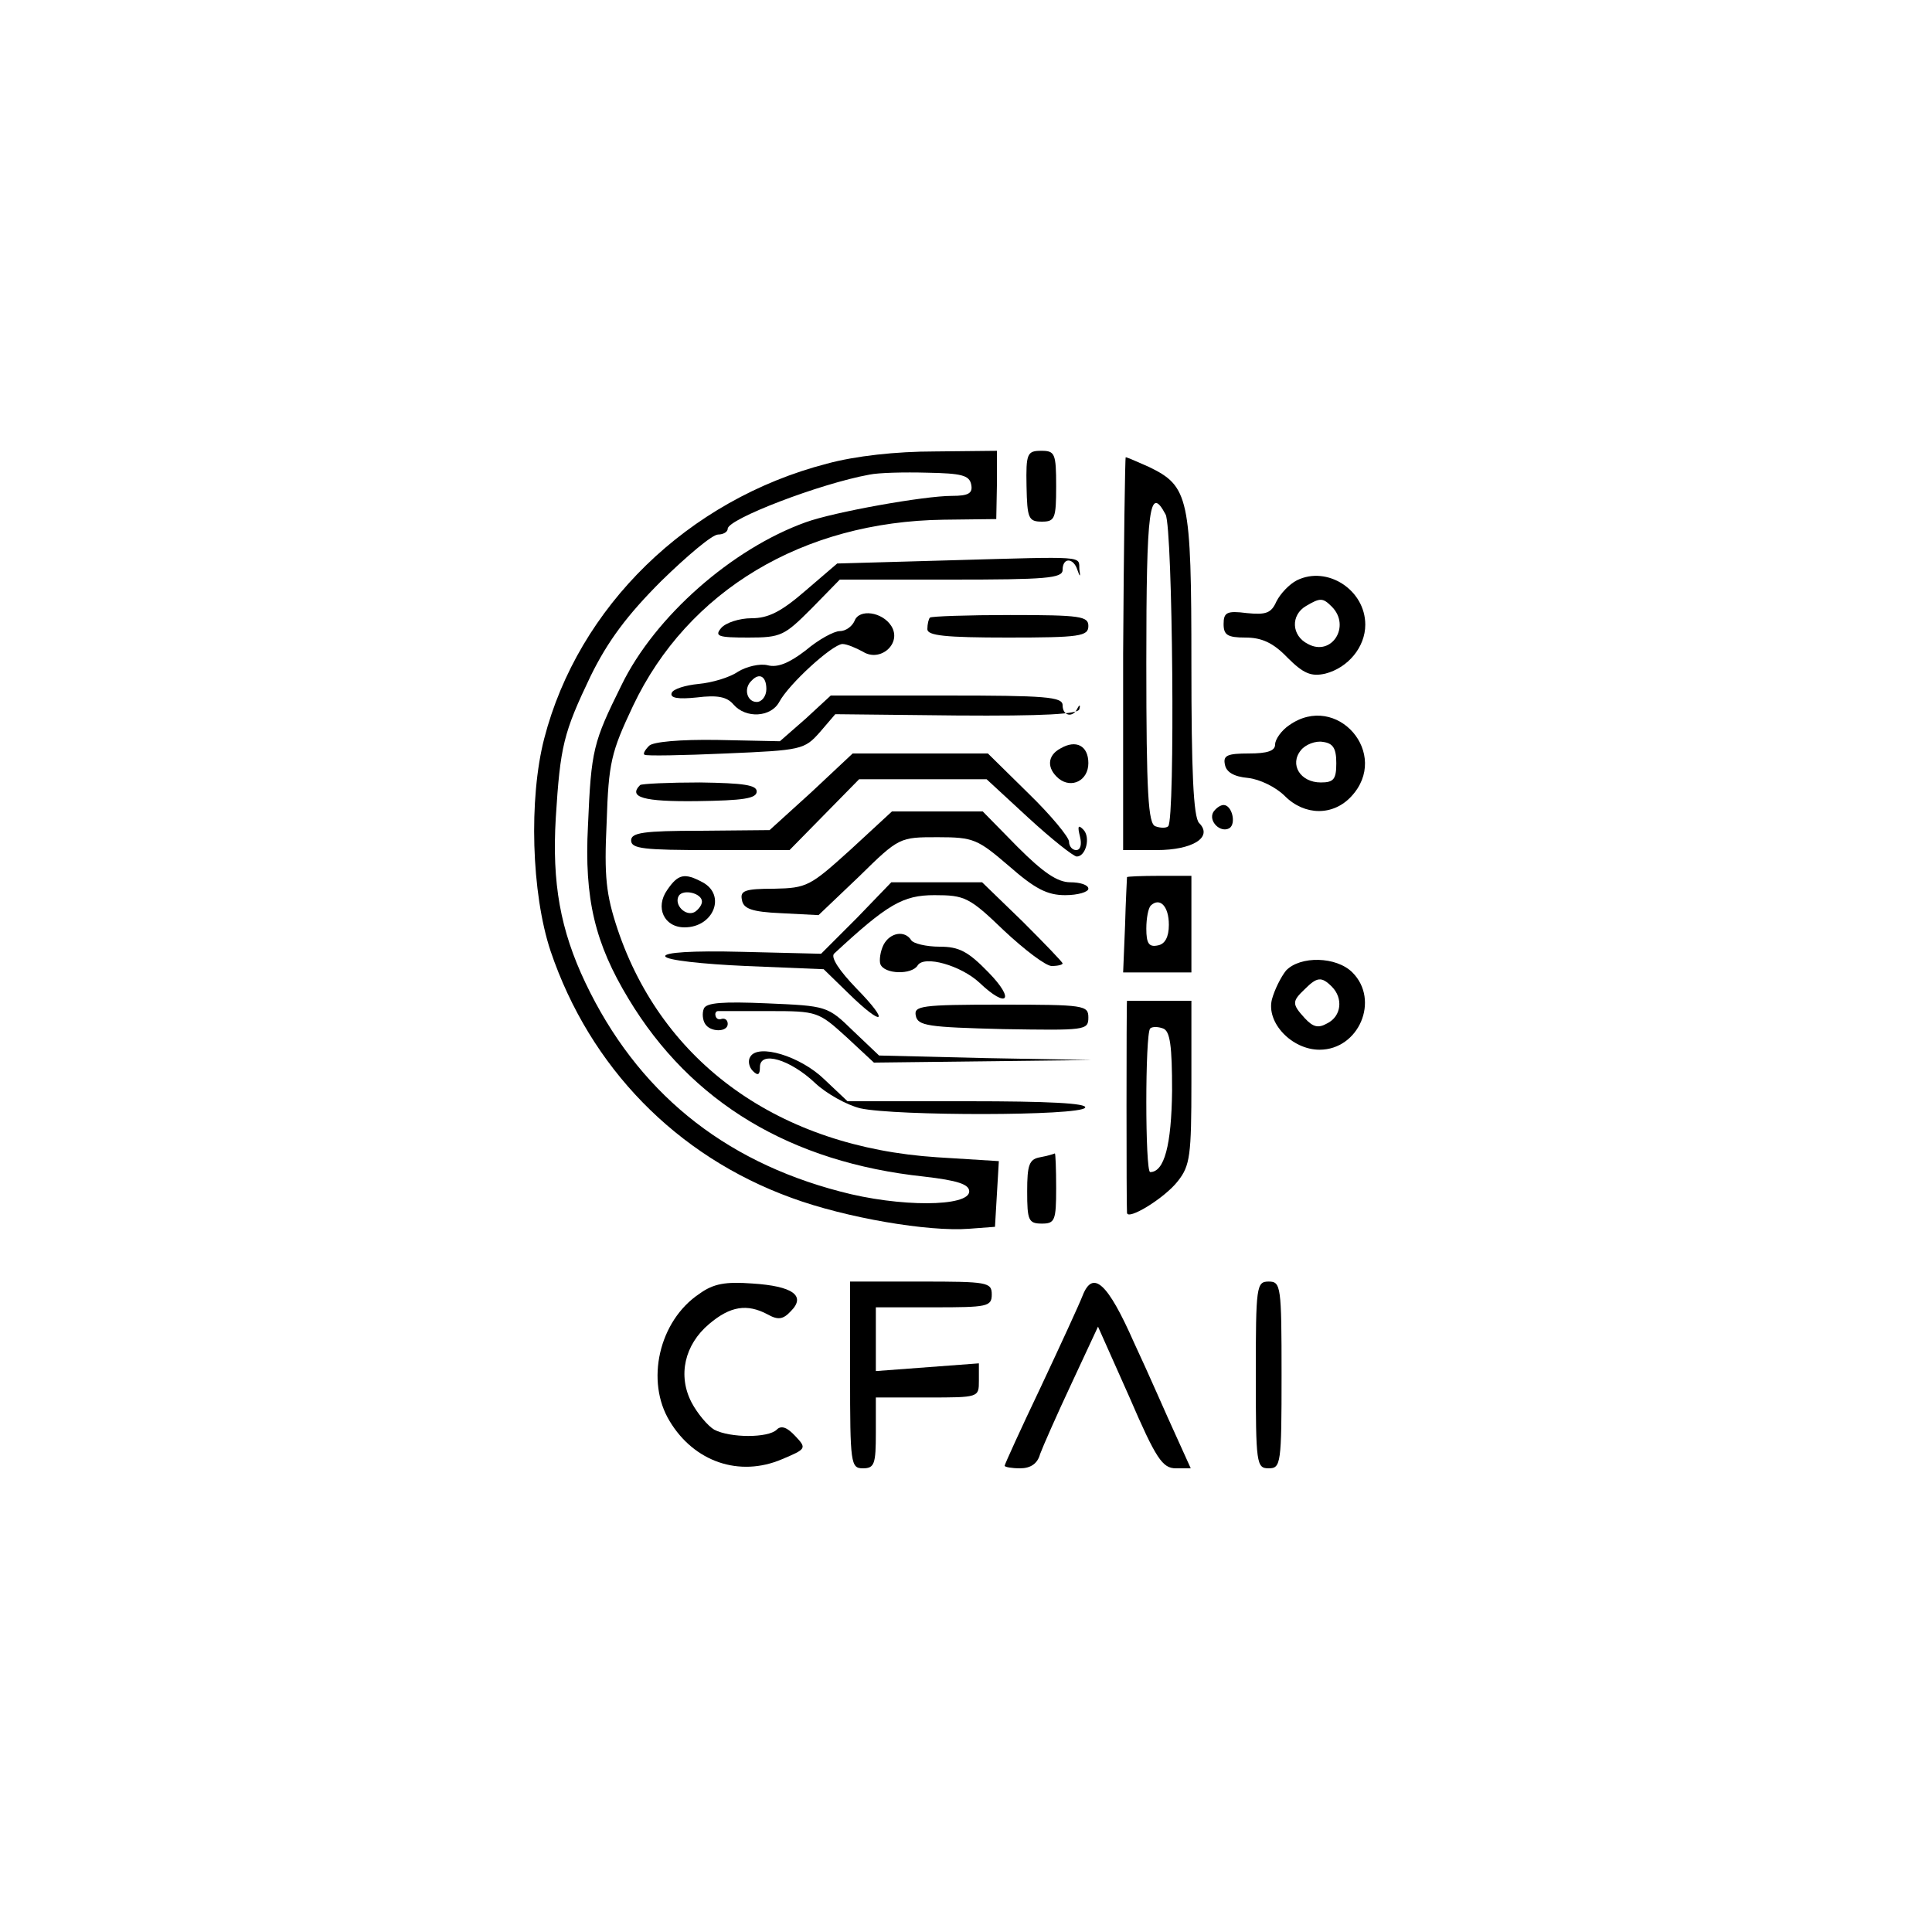 <?xml version="1.0" standalone="no"?>
<!DOCTYPE svg PUBLIC "-//W3C//DTD SVG 20010904//EN"
 "http://www.w3.org/TR/2001/REC-SVG-20010904/DTD/svg10.dtd">
<svg version="1.0" xmlns="http://www.w3.org/2000/svg"
 width="300pt" height="300pt" viewBox="0 0 300 300"
 preserveAspectRatio="xMidYMid meet">
<g transform="translate(0,300) scale(0.1,-0.1)"
fill="#000000" stroke="none">
<path d="M1284 2280 c-216 -56 -386 -222 -439 -427 -24 -93 -20 -240 10 -330
61 -180 195 -318 374 -383 84 -31 213 -53 276 -48 l40 3 3 51 3 51 -96 6
c-245 16 -426 146 -496 354 -18 54 -21 82 -17 166 3 93 7 109 41 181 85 179
264 286 482 289 l82 1 1 53 0 53 -96 -1 c-61 0 -124 -7 -168 -19z m224 -32 c3
-14 -4 -18 -30 -18 -43 0 -183 -25 -227 -41 -114 -41 -234 -146 -286 -253 -44
-89 -47 -100 -52 -218 -6 -114 11 -183 63 -269 97 -161 252 -254 459 -276 52
-6 70 -12 70 -23 0 -24 -108 -25 -201 0 -183 48 -315 156 -395 324 -39 82 -52
155 -46 256 7 112 12 132 54 220 27 55 57 95 110 148 40 39 79 72 88 72 8 0
15 4 15 9 0 15 143 70 220 84 14 3 54 4 90 3 53 -1 65 -4 68 -18z"/>
<path d="M1594 2245 c1 -50 3 -55 24 -55 20 0 22 5 22 55 0 51 -2 55 -23 55
-22 0 -24 -4 -23 -55z"/>
<path d="M1744 1985 l0 -305 52 0 c56 0 88 20 66 42 -9 9 -12 82 -12 246 0
260 -4 277 -66 307 -18 8 -34 15 -36 15 -1 0 -3 -137 -4 -305z m66 216 c11
-21 15 -473 4 -484 -3 -3 -12 -3 -20 0 -11 4 -14 50 -14 254 0 242 5 277 30
230z"/>
<path d="M1477 2130 l-177 -5 -49 -42 c-38 -33 -58 -43 -84 -43 -19 0 -40 -7
-47 -15 -11 -13 -5 -15 42 -15 51 0 56 3 98 45 l44 45 173 0 c147 0 173 2 173
15 0 20 17 19 23 0 4 -12 5 -11 3 1 -1 21 13 20 -199 14z"/>
<path d="M2014 2099 c-12 -6 -26 -21 -32 -33 -8 -18 -16 -21 -46 -18 -31 4
-36 1 -36 -17 0 -17 6 -21 34 -21 25 0 43 -8 65 -31 25 -25 37 -30 59 -25 35
9 62 41 62 76 0 54 -59 92 -106 69z m54 -41 c30 -30 0 -78 -37 -58 -26 13 -27
45 -3 59 22 13 26 13 40 -1z"/>
<path d="M1327 2036 c-4 -9 -14 -16 -23 -16 -9 0 -33 -13 -53 -30 -26 -20 -44
-27 -59 -23 -12 3 -33 -2 -46 -10 -13 -9 -40 -17 -61 -19 -21 -2 -40 -8 -42
-14 -3 -8 10 -10 39 -7 32 4 47 1 57 -11 19 -22 58 -20 71 4 15 28 82 89 98
90 7 0 21 -6 32 -12 27 -17 61 13 44 40 -14 22 -50 27 -57 8z m-137 -106 c0
-11 -7 -20 -15 -20 -15 0 -21 21 -8 33 12 13 23 7 23 -13z"/>
<path d="M1444 2041 c-2 -2 -4 -10 -4 -18 0 -10 28 -13 125 -13 112 0 125 2
125 18 0 15 -12 17 -121 17 -66 0 -123 -2 -125 -4z"/>
<path d="M1251 1884 l-40 -35 -96 2 c-60 1 -101 -3 -107 -9 -7 -7 -10 -13 -7
-14 2 -2 59 -1 126 2 118 5 122 6 146 33 l24 28 188 -2 c136 -1 190 2 191 10
2 7 0 7 -3 1 -7 -15 -23 -12 -23 5 0 13 -27 15 -180 15 l-180 0 -39 -36z"/>
<path d="M2002 1874 c-12 -8 -22 -22 -22 -30 0 -10 -12 -14 -41 -14 -33 0 -40
-3 -37 -17 2 -12 14 -19 36 -21 18 -2 43 -14 57 -28 31 -31 75 -31 103 -1 62
66 -22 163 -96 111z m73 -59 c0 -25 -4 -30 -24 -30 -32 0 -49 28 -31 50 7 9
23 15 34 13 16 -2 21 -10 21 -33z"/>
<path d="M1647 1838 c-21 -11 -22 -31 -3 -47 20 -16 46 -3 46 24 0 27 -19 37
-43 23z"/>
<path d="M1260 1770 l-65 -59 -107 -1 c-89 0 -108 -3 -108 -15 0 -13 20 -15
123 -15 l123 0 54 55 54 55 99 0 99 0 65 -60 c36 -33 70 -60 75 -60 14 0 22
30 10 42 -8 8 -9 5 -5 -11 3 -12 1 -21 -6 -21 -6 0 -11 6 -11 13 0 7 -28 41
-63 75 l-63 62 -105 0 -105 0 -64 -60z"/>
<path d="M994 1781 c-19 -19 5 -26 88 -25 72 1 93 4 93 15 0 10 -20 13 -88 14
-49 0 -90 -2 -93 -4z"/>
<path d="M1884 1739 c-8 -14 11 -33 25 -25 11 7 4 36 -9 36 -5 0 -12 -5 -16
-11z"/>
<path d="M1320 1680 c-62 -56 -67 -59 -118 -60 -45 0 -53 -3 -50 -17 2 -14 15
-19 61 -21 l58 -3 63 60 c62 61 63 61 122 61 56 0 62 -3 111 -45 40 -35 59
-45 87 -45 20 0 36 5 36 10 0 6 -13 10 -28 10 -20 0 -42 15 -82 55 l-54 55
-71 0 -70 0 -65 -60z"/>
<path d="M1036 1618 c-19 -27 -5 -58 27 -58 45 0 65 50 28 70 -28 15 -38 13
-55 -12z m54 -18 c0 -5 -5 -12 -11 -16 -14 -8 -33 11 -25 25 7 11 36 4 36 -9z"/>
<path d="M1750 1638 c0 -2 -2 -36 -3 -75 l-3 -73 53 0 53 0 0 75 0 75 -50 0
c-27 0 -50 -1 -50 -2z m65 -74 c0 -19 -6 -30 -17 -32 -14 -3 -18 3 -18 26 0
16 3 32 7 36 14 13 28 -1 28 -30z"/>
<path d="M1330 1574 l-55 -55 -123 3 c-78 2 -121 -1 -119 -7 2 -6 58 -12 125
-15 l121 -5 38 -37 c55 -54 66 -47 13 7 -27 28 -40 48 -35 54 83 77 107 91
156 91 47 0 54 -3 108 -55 32 -30 65 -55 74 -55 10 0 17 2 17 4 0 2 -28 31
-62 65 l-63 61 -70 0 -71 0 -54 -56z"/>
<path d="M1372 1533 c-5 -10 -7 -24 -5 -30 6 -16 49 -17 58 -2 10 16 67 0 96
-27 43 -41 56 -27 14 16 -32 33 -46 40 -76 40 -21 0 -41 5 -44 10 -10 16 -33
12 -43 -7z"/>
<path d="M1997 1493 c-8 -10 -18 -30 -22 -45 -9 -36 31 -78 74 -78 61 0 94 77
51 120 -25 25 -81 26 -103 3z m71 -25 c18 -18 15 -46 -7 -57 -14 -8 -22 -6
-35 8 -20 22 -20 26 0 45 19 19 26 20 42 4z"/>
<path d="M1093 1434 c-3 -7 -2 -18 2 -24 8 -13 35 -13 35 0 0 6 -4 9 -9 8 -5
-2 -9 0 -10 5 -1 4 1 7 4 7 3 0 39 0 80 0 74 0 76 -1 119 -40 l43 -40 169 2
169 2 -165 3 -165 4 -40 38 c-40 39 -41 39 -134 43 -69 3 -94 1 -98 -8z"/>
<path d="M1750 1446 c-1 -2 -1 -322 0 -329 0 -13 58 22 79 49 19 24 21 40 21
153 l0 127 -50 0 c-27 0 -50 0 -50 0z m70 -140 c-1 -84 -12 -126 -34 -126 -8
0 -8 215 0 223 3 3 12 3 20 0 11 -4 14 -27 14 -97z"/>
<path d="M1422 1423 c3 -16 19 -18 136 -21 127 -2 132 -2 132 18 0 19 -6 20
-136 20 -124 0 -135 -2 -132 -17z"/>
<path d="M1165 1359 c-4 -6 -2 -16 4 -22 8 -8 11 -6 11 6 0 26 47 12 86 -25
17 -16 49 -34 70 -39 54 -12 341 -12 349 1 4 7 -59 10 -181 10 l-188 0 -36 34
c-37 36 -103 56 -115 35z"/>
<path d="M1615 1203 c-17 -3 -20 -12 -20 -53 0 -45 2 -50 23 -50 20 0 22 5 22
55 0 30 -1 54 -2 54 -2 -1 -12 -4 -23 -6z"/>
<path d="M1086 991 c-63 -42 -84 -136 -46 -198 38 -63 108 -87 174 -59 38 16
39 17 21 36 -13 14 -22 17 -29 10 -13 -13 -72 -13 -97 0 -10 6 -26 25 -35 42
-22 42 -11 90 27 122 33 28 59 32 91 15 16 -9 24 -8 36 5 24 24 3 39 -60 43
-41 3 -60 0 -82 -16z"/>
<path d="M1320 865 c0 -138 1 -145 20 -145 18 0 20 7 20 55 l0 55 80 0 c80 0
80 0 80 26 l0 27 -80 -6 -80 -6 0 49 0 50 90 0 c83 0 90 1 90 20 0 19 -7 20
-110 20 l-110 0 0 -145z"/>
<path d="M1681 988 c-5 -13 -34 -76 -65 -142 -31 -65 -56 -120 -56 -122 0 -2
11 -4 24 -4 16 0 27 7 31 22 4 11 26 61 49 110 l41 88 49 -110 c41 -95 51
-110 72 -110 l23 0 -24 53 c-13 28 -41 93 -64 142 -41 93 -64 114 -80 73z"/>
<path d="M1950 865 c0 -138 1 -145 20 -145 19 0 20 7 20 145 0 138 -1 145 -20
145 -19 0 -20 -7 -20 -145z"/>
</g>
</svg>

